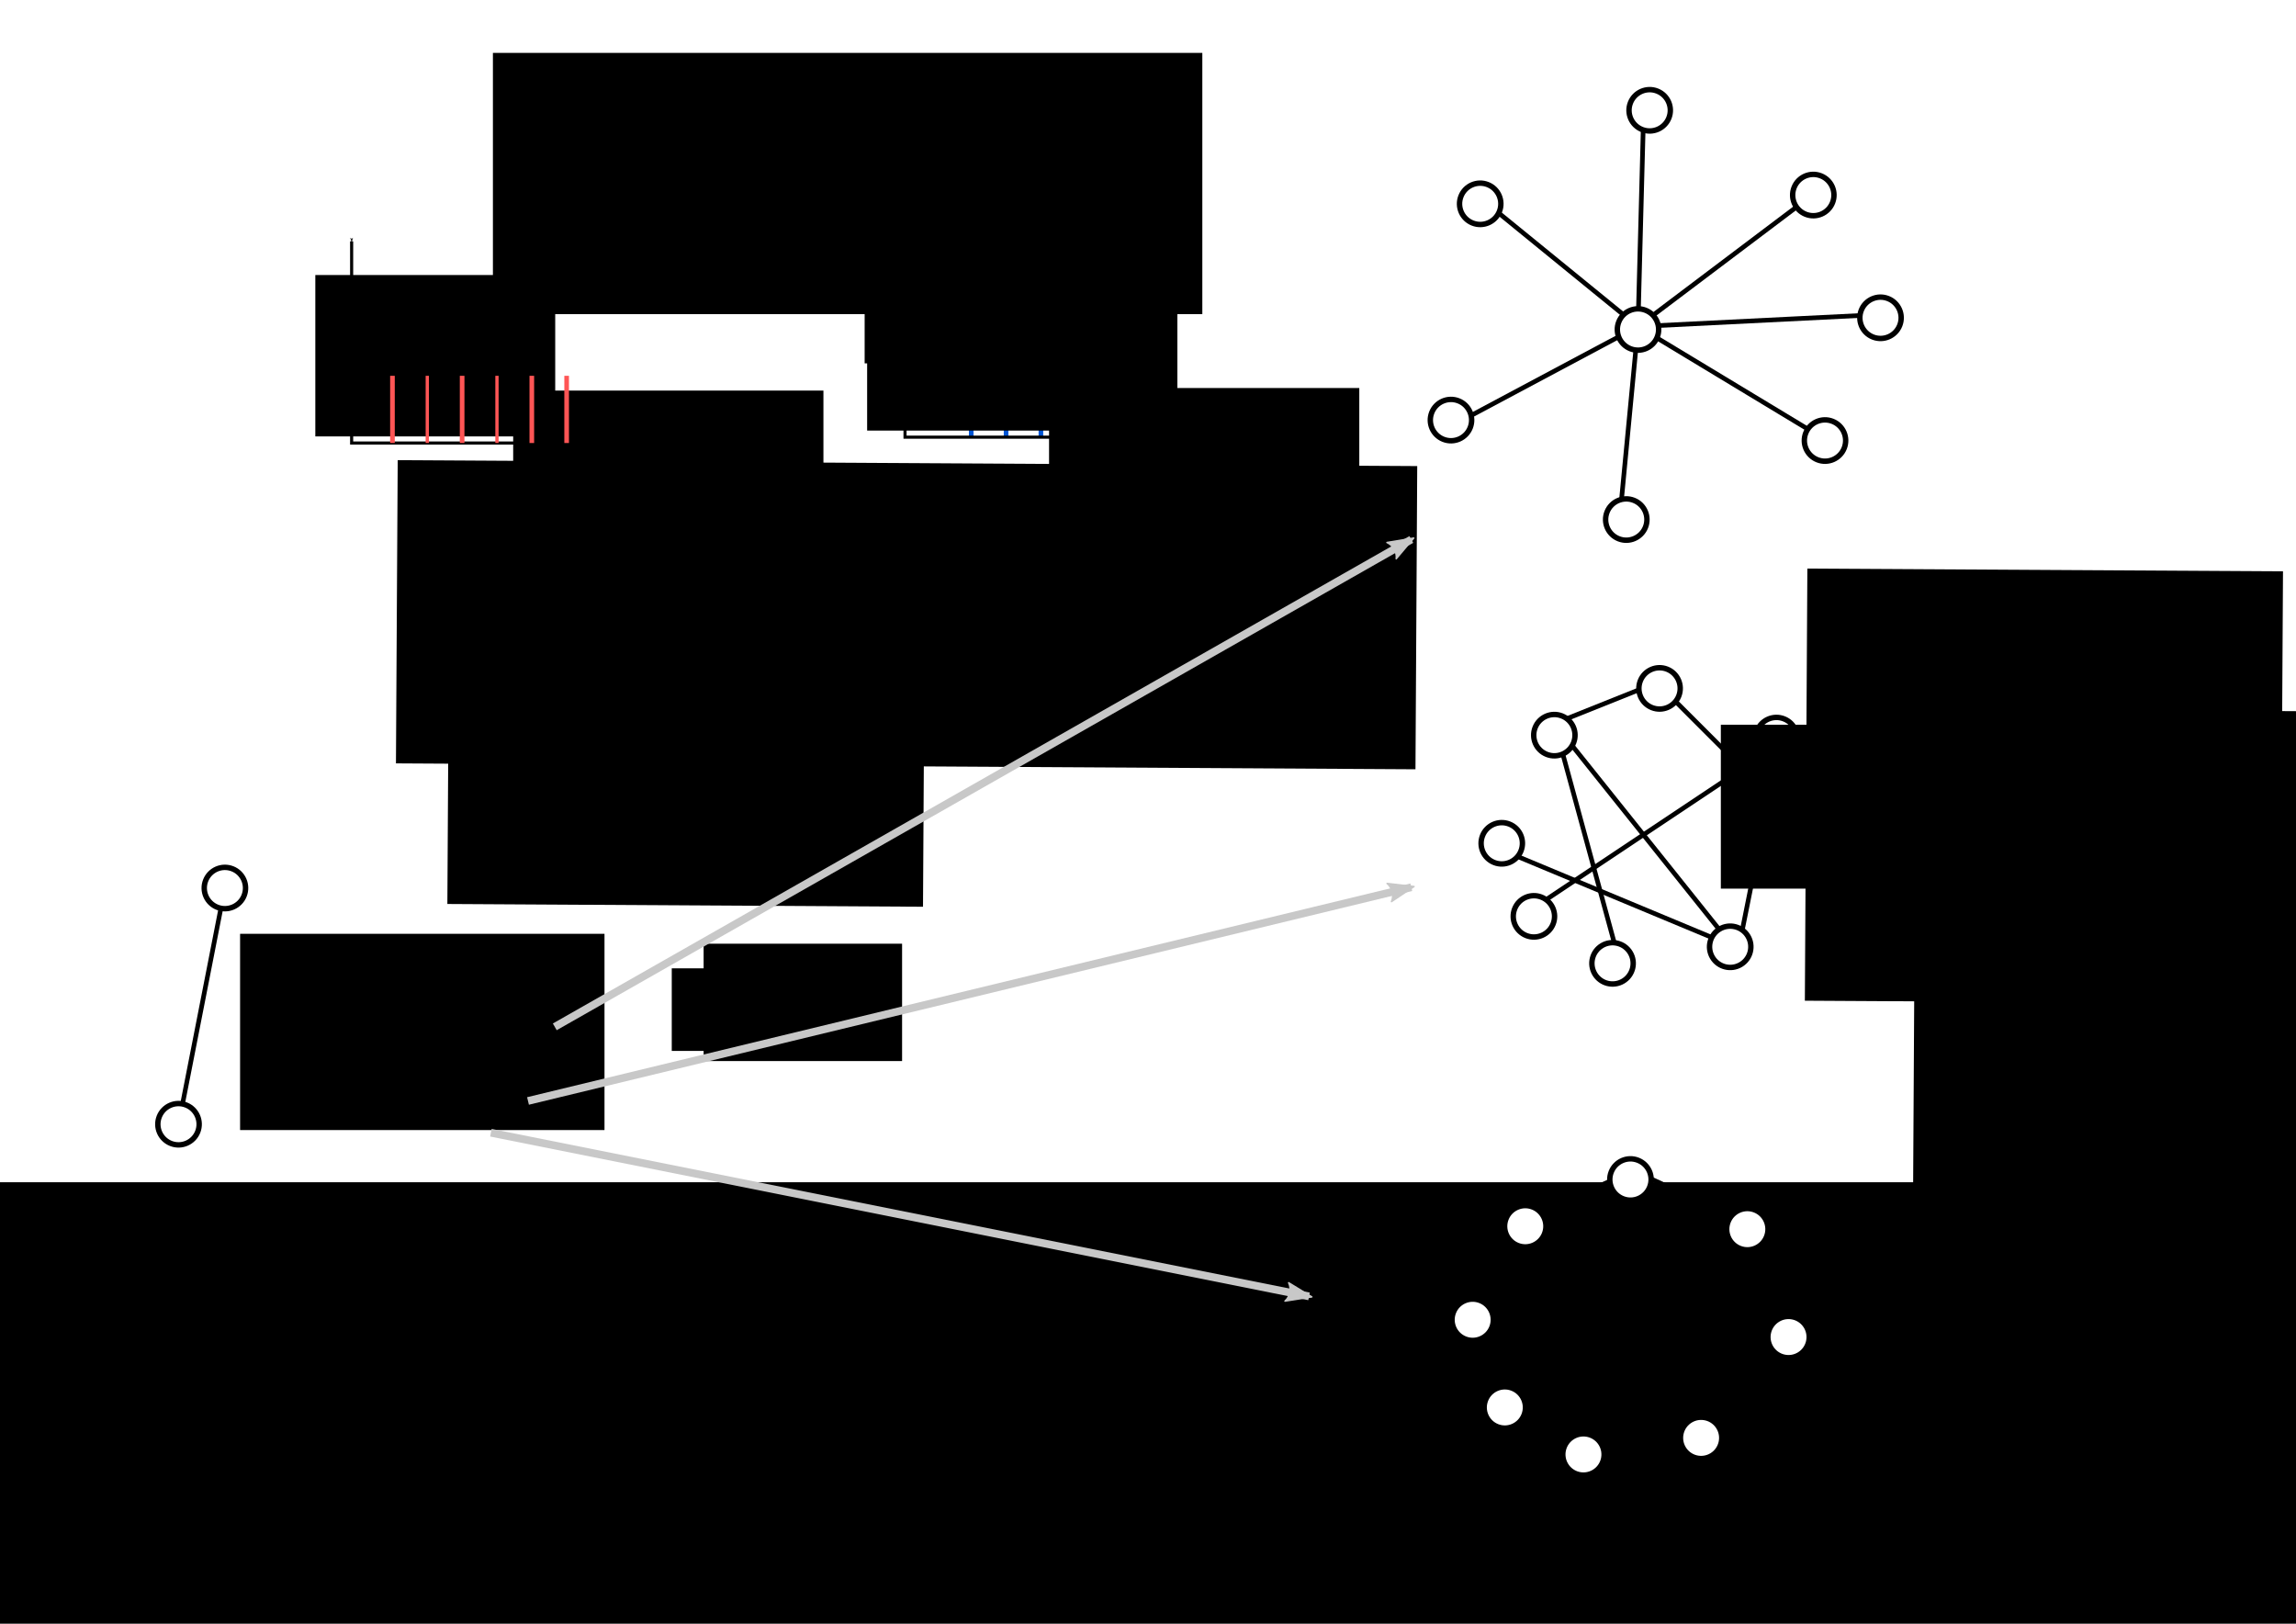 <?xml version="1.0" encoding="UTF-8" standalone="no"?>
<!-- Created with Inkscape (http://www.inkscape.org/) -->

<svg
   width="297mm"
   height="210mm"
   viewBox="0 0 297 210"
   version="1.1"
   id="svg8"
   inkscape:export-filename="/home/anav/Desktop/koleg/ciljevi3.png"
   inkscape:export-xdpi="200"
   inkscape:export-ydpi="200"
   inkscape:version="1.2.1 (ef4d3fba62, 2022-07-19, custom)"
   sodipodi:docname="ciljevi.svg"
   xmlns:inkscape="http://www.inkscape.org/namespaces/inkscape"
   xmlns:sodipodi="http://sodipodi.sourceforge.net/DTD/sodipodi-0.dtd"
   xmlns="http://www.w3.org/2000/svg"
   xmlns:svg="http://www.w3.org/2000/svg"
   xmlns:rdf="http://www.w3.org/1999/02/22-rdf-syntax-ns#"
   xmlns:cc="http://creativecommons.org/ns#"
   xmlns:dc="http://purl.org/dc/elements/1.1/">
  <defs
     id="defs2">
    <marker
       inkscape:stockid="Arrow1Mstart"
       orient="auto"
       refY="0.0"
       refX="0.0"
       id="Arrow1Mstart"
       style="overflow:visible"
       inkscape:isstock="true">
      <path
         id="path1628"
         d="M 0.0,0.0 L 5.0,-5.0 L -12.5,0.0 L 5.0,5.0 L 0.0,0.0 z "
         style="fill-rule:evenodd;stroke:#000000;stroke-width:1pt;stroke-opacity:1;fill:#000000;fill-opacity:1"
         transform="scale(0.4) translate(10,0)" />
    </marker>
    <marker
       inkscape:stockid="Arrow1Mend"
       orient="auto"
       refY="0.0"
       refX="0.0"
       id="Arrow1Mend"
       style="overflow:visible;"
       inkscape:isstock="true">
      <path
         id="path1631"
         d="M 0.0,0.0 L 5.0,-5.0 L -12.5,0.0 L 5.0,5.0 L 0.0,0.0 z "
         style="fill-rule:evenodd;stroke:#000000;stroke-width:1pt;stroke-opacity:1;fill:#000000;fill-opacity:1"
         transform="scale(0.4) rotate(180) translate(10,0)" />
    </marker>
    <marker
       inkscape:stockid="Arrow2Mend"
       orient="auto"
       refY="0.0"
       refX="0.0"
       id="Arrow2Mend"
       style="overflow:visible;"
       inkscape:isstock="true">
      <path
         id="path1649"
         style="fill-rule:evenodd;stroke-width:0.625;stroke-linejoin:round;stroke:#000000;stroke-opacity:1;fill:#000000;fill-opacity:1"
         d="M 8.719,4.034 L -2.207,0.016 L 8.719,-4.002 C 6.973,-1.63 6.983,1.616 8.719,4.034 z "
         transform="scale(0.6) rotate(180) translate(0,0)" />
    </marker>
    <marker
       inkscape:isstock="true"
       style="overflow:visible;"
       id="marker10298"
       refX="0.0"
       refY="0.0"
       orient="auto"
       inkscape:stockid="Arrow1Lend">
      <path
         transform="scale(0.8) rotate(180) translate(12.5,0)"
         style="fill-rule:evenodd;stroke:#000000;stroke-width:1pt;stroke-opacity:1;fill:#000000;fill-opacity:1"
         d="M 0.0,0.0 L 5.0,-5.0 L -12.5,0.0 L 5.0,5.0 L 0.0,0.0 z "
         id="path10296" />
    </marker>
    <marker
       inkscape:stockid="Arrow2Lend"
       orient="auto"
       refY="0.0"
       refX="0.0"
       id="marker2034"
       style="overflow:visible;"
       inkscape:isstock="true">
      <path
         id="path2032"
         style="fill-rule:evenodd;stroke-width:0.625;stroke-linejoin:round;stroke:#000000;stroke-opacity:1;fill:#000000;fill-opacity:1"
         d="M 8.719,4.034 L -2.207,0.016 L 8.719,-4.002 C 6.973,-1.63 6.983,1.616 8.719,4.034 z "
         transform="scale(1.1) rotate(180) translate(1,0)" />
    </marker>
    <marker
       inkscape:stockid="Arrow2Lend"
       orient="auto"
       refY="0.0"
       refX="0.0"
       id="marker1988"
       style="overflow:visible;"
       inkscape:isstock="true">
      <path
         id="path1986"
         style="fill-rule:evenodd;stroke-width:0.625;stroke-linejoin:round;stroke:#000000;stroke-opacity:1;fill:#000000;fill-opacity:1"
         d="M 8.719,4.034 L -2.207,0.016 L 8.719,-4.002 C 6.973,-1.63 6.983,1.616 8.719,4.034 z "
         transform="scale(1.1) rotate(180) translate(1,0)" />
    </marker>
    <marker
       inkscape:stockid="Arrow2Lend"
       orient="auto"
       refY="0.0"
       refX="0.0"
       id="Arrow2Lend"
       style="overflow:visible;"
       inkscape:isstock="true">
      <path
         id="path1643"
         style="fill-rule:evenodd;stroke-width:0.625;stroke-linejoin:round;stroke:#c8c8c8;stroke-opacity:1;fill:#c8c8c8;fill-opacity:1"
         d="M 8.719,4.034 L -2.207,0.016 L 8.719,-4.002 C 6.973,-1.63 6.983,1.616 8.719,4.034 z "
         transform="scale(1.1) rotate(180) translate(1,0)" />
    </marker>
    <marker
       inkscape:stockid="TriangleOutM"
       orient="auto"
       refY="0.0"
       refX="0.0"
       id="TriangleOutM"
       style="overflow:visible"
       inkscape:isstock="true">
      <path
         id="path1767"
         d="M 5.77,0.0 L -2.88,5.0 L -2.88,-5.0 L 5.77,0.0 z "
         style="fill-rule:evenodd;stroke:#000000;stroke-width:1pt;stroke-opacity:1;fill:#000000;fill-opacity:1"
         transform="scale(0.4)" />
    </marker>
    <marker
       inkscape:stockid="Arrow1Lstart"
       orient="auto"
       refY="0.0"
       refX="0.0"
       id="Arrow1Lstart"
       style="overflow:visible"
       inkscape:isstock="true">
      <path
         id="path1622"
         d="M 0.0,0.0 L 5.0,-5.0 L -12.5,0.0 L 5.0,5.0 L 0.0,0.0 z "
         style="fill-rule:evenodd;stroke:#000000;stroke-width:1pt;stroke-opacity:1;fill:#000000;fill-opacity:1"
         transform="scale(0.8) translate(12.5,0)" />
    </marker>
    <marker
       inkscape:stockid="Arrow2Lend"
       orient="auto"
       refY="0"
       refX="0"
       id="Arrow2Lend-9"
       style="overflow:visible"
       inkscape:isstock="true">
      <path
         inkscape:connector-curvature="0"
         id="path1643-4"
         style="fill:#000000;fill-opacity:1;fill-rule:evenodd;stroke:#c8c8c8;stroke-width:0.625;stroke-linejoin:round;stroke-opacity:1"
         d="M 8.719,4.034 -2.207,0.016 8.719,-4.002 c -1.745,2.372 -1.735,5.617 -6e-7,8.035 z"
         transform="matrix(-1.1,0,0,-1.1,-1.1,0)" />
    </marker>
    <marker
       inkscape:stockid="Arrow2Lend"
       orient="auto"
       refY="0"
       refX="0"
       id="Arrow2Lend-8"
       style="overflow:visible"
       inkscape:isstock="true">
      <path
         inkscape:connector-curvature="0"
         id="path1643-45"
         style="fill:#c8c8c8;fill-opacity:1;fill-rule:evenodd;stroke:#c8c8c8;stroke-width:0.625;stroke-linejoin:round;stroke-opacity:1"
         d="M 8.719,4.034 -2.207,0.016 8.719,-4.002 c -1.745,2.372 -1.735,5.617 -6e-7,8.035 z"
         transform="matrix(-1.1,0,0,-1.1,-1.1,0)" />
    </marker>
    <marker
       inkscape:stockid="Arrow1Lstart"
       orient="auto"
       refY="0"
       refX="0"
       id="Arrow1Lstart-1"
       style="overflow:visible"
       inkscape:isstock="true">
      <path
         inkscape:connector-curvature="0"
         id="path1622-5"
         d="M 0,0 5,-5 -12.5,0 5,5 Z"
         style="fill:#000000;fill-opacity:1;fill-rule:evenodd;stroke:#000000;stroke-width:1pt;stroke-opacity:1"
         transform="matrix(0.8,0,0,0.8,10,0)" />
    </marker>
    <marker
       inkscape:stockid="Arrow1Lend"
       orient="auto"
       refY="0"
       refX="0"
       id="Arrow1Lend-5"
       style="overflow:visible"
       inkscape:isstock="true">
      <path
         inkscape:connector-curvature="0"
         id="path1625-4"
         d="M 0,0 5,-5 -12.5,0 5,5 Z"
         style="fill:#000000;fill-opacity:1;fill-rule:evenodd;stroke:#000000;stroke-width:1pt;stroke-opacity:1"
         transform="matrix(-0.8,0,0,-0.8,-10,0)" />
    </marker>
    <marker
       inkscape:stockid="Arrow1Mstart"
       orient="auto"
       refY="0"
       refX="0"
       id="Arrow1Mstart-0"
       style="overflow:visible"
       inkscape:isstock="true">
      <path
         inkscape:connector-curvature="0"
         id="path1628-6"
         d="M 0,0 5,-5 -12.5,0 5,5 Z"
         style="fill:#000000;fill-opacity:1;fill-rule:evenodd;stroke:#000000;stroke-width:1pt;stroke-opacity:1"
         transform="matrix(0.4,0,0,0.4,4,0)" />
    </marker>
    <marker
       inkscape:stockid="Arrow1Mend"
       orient="auto"
       refY="0"
       refX="0"
       id="Arrow1Mend-1"
       style="overflow:visible"
       inkscape:isstock="true">
      <path
         inkscape:connector-curvature="0"
         id="path1631-5"
         d="M 0,0 5,-5 -12.5,0 5,5 Z"
         style="fill:#000000;fill-opacity:1;fill-rule:evenodd;stroke:#000000;stroke-width:1pt;stroke-opacity:1"
         transform="matrix(-0.4,0,0,-0.4,-4,0)" />
    </marker>
    <marker
       inkscape:stockid="Arrow2Lend"
       orient="auto"
       refY="0"
       refX="0"
       id="Arrow2Lend-8-1"
       style="overflow:visible"
       inkscape:isstock="true">
      <path
         inkscape:connector-curvature="0"
         id="path1643-45-7"
         style="fill:#c8c8c8;fill-opacity:1;fill-rule:evenodd;stroke:#c8c8c8;stroke-width:0.625;stroke-linejoin:round;stroke-opacity:1"
         d="M 8.719,4.034 -2.207,0.016 8.719,-4.002 c -1.745,2.372 -1.735,5.617 -6e-7,8.035 z"
         transform="matrix(-1.1,0,0,-1.1,-1.1,0)" />
    </marker>
  </defs>
  <sodipodi:namedview
     id="base"
     pagecolor="#ffffff"
     bordercolor="#666666"
     borderopacity="1.0"
     inkscape:pageopacity="0.0"
     inkscape:pageshadow="2"
     inkscape:zoom="0.98994949"
     inkscape:cx="448.50773"
     inkscape:cy="387.3935"
     inkscape:document-units="mm"
     inkscape:current-layer="layer1"
     showgrid="true"
     inkscape:pagecheckerboard="false"
     inkscape:window-width="1848"
     inkscape:window-height="1016"
     inkscape:window-x="72"
     inkscape:window-y="27"
     inkscape:window-maximized="1"
     inkscape:showpageshadow="2"
     inkscape:deskcolor="#d1d1d1">
    <inkscape:grid
       type="xygrid"
       id="grid3769" />
  </sodipodi:namedview>
  <g
     inkscape:label="Layer 1"
     inkscape:groupmode="layer"
     id="layer1"
     transform="translate(0,-87)">
    <path
       style="fill:none;stroke:#000000;stroke-width:0.6;stroke-linecap:butt;stroke-linejoin:miter;stroke-miterlimit:4;stroke-dasharray:none;stroke-opacity:1"
       d="m 204.284,275.294 -9.889,-6.281 -4.143,-11.359"
       id="path1592"
       inkscape:connector-curvature="0"
       inkscape:export-xdpi="200"
       inkscape:export-ydpi="200" />
    <path
       style="fill:none;stroke:#000000;stroke-width:0.6;stroke-linecap:butt;stroke-linejoin:miter;stroke-miterlimit:4;stroke-dasharray:none;stroke-opacity:1"
       d="m 204.284,275.294 15.321,-2.107"
       id="path1590"
       inkscape:connector-curvature="0"
       inkscape:export-xdpi="200"
       inkscape:export-ydpi="200" />
    <path
       style="fill:none;stroke:#000000;stroke-width:0.6;stroke-linecap:butt;stroke-linejoin:miter;stroke-miterlimit:4;stroke-dasharray:none;stroke-opacity:1"
       d="m 196.926,244.839 14.363,-6.426 15.497,7.182 4.914,14.363 -12.095,13.229"
       id="path1562"
       inkscape:connector-curvature="0"
       inkscape:export-xdpi="200"
       inkscape:export-ydpi="200" />
    <path
       style="fill:none;stroke:#000000;stroke-width:0.6;stroke-linecap:butt;stroke-linejoin:miter;stroke-miterlimit:4;stroke-dasharray:none;stroke-opacity:1"
       d="M 201.083,180.583 222.25,207.042"
       id="path10252"
       inkscape:connector-curvature="0"
       inkscape:export-xdpi="200"
       inkscape:export-ydpi="200" />
    <path
       style="fill:none;stroke:#000000;stroke-width:0.6;stroke-linecap:butt;stroke-linejoin:miter;stroke-miterlimit:4;stroke-dasharray:none;stroke-opacity:1"
       d="m 209.021,209.688 -7.938,-29.104"
       id="path10260"
       inkscape:connector-curvature="0"
       inkscape:export-xdpi="200"
       inkscape:export-ydpi="200" />
    <path
       style="fill:none;stroke:#000000;stroke-width:0.6;stroke-linecap:butt;stroke-linejoin:miter;stroke-miterlimit:4;stroke-dasharray:none;stroke-opacity:1"
       d="m 230.188,183.229 -5.292,26.458"
       id="path10256"
       inkscape:connector-curvature="0"
       inkscape:export-xdpi="200"
       inkscape:export-ydpi="200" />
    <path
       style="fill:none;stroke:#000000;stroke-width:0.6;stroke-linecap:butt;stroke-linejoin:miter;stroke-miterlimit:4;stroke-dasharray:none;stroke-opacity:1"
       d="m 198.438,204.396 31.75,-21.167"
       id="path10262"
       inkscape:connector-curvature="0"
       inkscape:export-xdpi="200"
       inkscape:export-ydpi="200" />
    <path
       style="fill:none;stroke:#000000;stroke-width:0.6;stroke-linecap:butt;stroke-linejoin:miter;stroke-miterlimit:4;stroke-dasharray:none;stroke-opacity:1"
       d="M 235.479,196.458 214.312,175.292"
       id="path10258"
       inkscape:connector-curvature="0"
       inkscape:export-xdpi="200"
       inkscape:export-ydpi="200" />
    <path
       style="fill:none;stroke:#000000;stroke-width:0.6;stroke-linecap:butt;stroke-linejoin:miter;stroke-miterlimit:4;stroke-dasharray:none;stroke-opacity:1"
       d="m 214.312,175.292 -13.229,5.292"
       id="path10254"
       inkscape:connector-curvature="0"
       inkscape:export-xdpi="200"
       inkscape:export-ydpi="200" />
    <path
       style="fill:none;stroke:#000000;stroke-width:0.6;stroke-linecap:butt;stroke-linejoin:miter;stroke-miterlimit:4;stroke-dasharray:none;stroke-opacity:1"
       d="m 193.146,196.458 31.75,13.229"
       id="path10264"
       inkscape:connector-curvature="0"
       inkscape:export-xdpi="200"
       inkscape:export-ydpi="200" />
    <path
       style="fill:none;stroke:#000000;stroke-width:0.6;stroke-linecap:butt;stroke-linejoin:miter;stroke-miterlimit:4;stroke-dasharray:none;stroke-opacity:1"
       d="m 243.417,127.667 -31.533,1.569"
       id="path1354-3"
       inkscape:connector-curvature="0"
       inkscape:export-xdpi="200"
       inkscape:export-ydpi="200" />
    <path
       style="fill:none;stroke:#000000;stroke-width:0.6;stroke-linecap:butt;stroke-linejoin:miter;stroke-miterlimit:4;stroke-dasharray:none;stroke-opacity:1"
       d="m 191.473,112.605 20.411,16.631"
       id="path1362"
       inkscape:connector-curvature="0"
       inkscape:export-xdpi="200"
       inkscape:export-ydpi="200" />
    <path
       style="fill:none;stroke:#000000;stroke-width:0.6;stroke-linecap:butt;stroke-linejoin:miter;stroke-miterlimit:4;stroke-dasharray:none;stroke-opacity:1"
       d="m 212.64,100.51 -0.756,28.726"
       id="path1350"
       inkscape:connector-curvature="0"
       inkscape:export-xdpi="200"
       inkscape:export-ydpi="200" />
    <circle
       id="path10-6-2-6-75-1"
       cx="35.375"
       cy="-219.684"
       style="fill:#ffffff;fill-opacity:1;stroke:#000000;stroke-width:0.7;stroke-miterlimit:4;stroke-dasharray:none;stroke-opacity:1"
       r="2.673"
       transform="rotate(111.48)"
       inkscape:export-xdpi="200"
       inkscape:export-ydpi="200" />
    <circle
       id="path10-6-2-6-75-0"
       cx="16.093"
       cy="-235.655"
       style="fill:#ffffff;fill-opacity:1;stroke:#000000;stroke-width:0.7;stroke-miterlimit:4;stroke-dasharray:none;stroke-opacity:1"
       r="2.673"
       transform="rotate(111.48)"
       inkscape:export-xdpi="200"
       inkscape:export-ydpi="200" />
    <path
       style="fill:none;stroke:#000000;stroke-width:0.6;stroke-linecap:butt;stroke-linejoin:miter;stroke-miterlimit:4;stroke-dasharray:none;stroke-opacity:1"
       d="m 233.807,111.849 h 1.134 l -23.057,17.387"
       id="path1352"
       inkscape:connector-curvature="0"
       inkscape:export-xdpi="200"
       inkscape:export-ydpi="200" />
    <path
       style="fill:none;stroke:#000000;stroke-width:0.6;stroke-linecap:butt;stroke-linejoin:miter;stroke-miterlimit:4;stroke-dasharray:none;stroke-opacity:1"
       d="M 235.705,143.613 211.875,129.222"
       id="path1354"
       inkscape:connector-curvature="0"
       inkscape:export-xdpi="200"
       inkscape:export-ydpi="200" />
    <path
       style="fill:none;stroke:#000000;stroke-width:0.6;stroke-linecap:butt;stroke-linejoin:miter;stroke-miterlimit:4;stroke-dasharray:none;stroke-opacity:1"
       d="m 209.614,153.048 2.272,-23.811"
       id="path1356"
       inkscape:connector-curvature="0"
       inkscape:export-xdpi="200"
       inkscape:export-ydpi="200" />
    <path
       style="fill:none;stroke:#000000;stroke-width:0.6;stroke-linecap:butt;stroke-linejoin:miter;stroke-miterlimit:4;stroke-dasharray:none;stroke-opacity:1"
       d="m 188.443,141.721 23.447,-12.496"
       id="path1358"
       inkscape:connector-curvature="0"
       inkscape:export-xdpi="200"
       inkscape:export-ydpi="200" />
    <path
       style="fill:none;stroke:#000000;stroke-width:0.6;stroke-linecap:butt;stroke-linejoin:miter;stroke-miterlimit:4;stroke-dasharray:none;stroke-opacity:1"
       d="M 23.08,232.503 29.104,201.75"
       id="path2656-3"
       inkscape:connector-curvature="0"
       inkscape:export-xdpi="200"
       inkscape:export-ydpi="200" />
    <path
       id="rect987"
       style="fill:none;fill-opacity:1;stroke-width:2;stroke-miterlimit:4;stroke-dasharray:none"
       d="m 122.805,275.071 v 22.754 h 39.158 v -22.754 h -31.544 c 1.396,1.223 2.796,2.441 4.152,3.709 0.453,0.426 0.89,0.874 1.37,1.27 0.213,0.175 0.166,0.151 0.146,0.07 -1.191,-4.832 2.393,6.753 -2.082,4.575 -1.111,-0.541 -2.001,-1.372 -2.868,-2.243 -2.107,-1.971 -4.327,-3.816 -6.463,-5.755 -0.599,-0.541 -1.198,-1.083 -1.796,-1.626 z"
       inkscape:connector-curvature="0" />
    <flowRoot
       transform="translate(-102.174,32.397)"
       xml:space="preserve"
       id="flowRoot946"
       style="font-style:normal;font-weight:normal;font-size:40px;line-height:1.25;font-family:sans-serif;letter-spacing:0px;word-spacing:0px;fill:#000000;fill-opacity:1;stroke:none"><flowRegion
         id="flowRegion948"><rect
           id="rect950"
           width="46"
           height="41"
           x="329"
           y="558.701" /></flowRegion><flowPara
         id="flowPara952" /></flowRoot>
    <flowRoot
       transform="translate(-102.174,32.397)"
       xml:space="preserve"
       id="flowRoot954"
       style="font-style:normal;font-weight:normal;font-size:40px;line-height:1.25;font-family:sans-serif;letter-spacing:0px;word-spacing:0px;fill:#000000;fill-opacity:1;stroke:none"><flowRegion
         id="flowRegion956"><rect
           id="rect958"
           width="124"
           height="60"
           x="143"
           y="595.701" /></flowRegion><flowPara
         id="flowPara960" /></flowRoot>
    <flowRoot
       transform="translate(-102.174,32.397)"
       xml:space="preserve"
       id="flowRoot1526"
       style="font-style:normal;font-weight:normal;font-size:40px;line-height:1.25;font-family:sans-serif;letter-spacing:0px;word-spacing:0px;fill:#000000;fill-opacity:1;stroke:none"><flowRegion
         id="flowRegion1528"><rect
           id="rect1530"
           width="146"
           height="61"
           x="599"
           y="415.701" /></flowRegion><flowPara
         id="flowPara1532" /></flowRoot>
    <path
       style="fill:#0055d4;fill-opacity:1;stroke:#000000;stroke-width:0.7;stroke-miterlimit:4;stroke-dasharray:none;stroke-opacity:1"
       d=""
       id="path1671"
       inkscape:connector-curvature="0" />
    <path
       style="fill:#0055d4;fill-opacity:1;stroke:#000000;stroke-width:0.7;stroke-miterlimit:4;stroke-dasharray:none;stroke-opacity:1"
       d=""
       id="path1675"
       inkscape:connector-curvature="0" />
    <rect
       style="fill:none;fill-opacity:1;stroke-width:1.336;stroke-miterlimit:4;stroke-dasharray:none"
       id="rect985-9-8"
       width="24.043"
       height="21.215"
       x="215.746"
       y="289.409"
       inkscape:export-xdpi="96"
       inkscape:export-ydpi="96" />
    <path
       style="fill:#000307;fill-opacity:1;stroke:#0055d4;stroke-width:0.4;stroke-miterlimit:4;stroke-dasharray:none;stroke-opacity:1"
       d=""
       id="path2164"
       inkscape:connector-curvature="0" />
    <path
       style="fill:#000307;fill-opacity:1;stroke:#0055d4;stroke-width:0.4;stroke-miterlimit:4;stroke-dasharray:none;stroke-opacity:1"
       d=""
       id="path2166"
       inkscape:connector-curvature="0" />
    <path
       style="fill:#000307;fill-opacity:1;stroke:#0055d4;stroke-width:0.4;stroke-miterlimit:4;stroke-dasharray:none;stroke-opacity:1"
       d=""
       id="path2168"
       inkscape:connector-curvature="0" />
    <path
       style="fill:#000307;fill-opacity:1;stroke:#000000;stroke-width:0.4;stroke-miterlimit:4;stroke-dasharray:none;stroke-opacity:1"
       d=""
       id="path2170"
       inkscape:connector-curvature="0" />
    <path
       style="fill:#abc837;fill-opacity:1;stroke:#abc837;stroke-width:0.2;stroke-miterlimit:4;stroke-dasharray:none;stroke-opacity:1"
       d=""
       id="path2230"
       inkscape:connector-curvature="0" />
    <path
       style="fill:#abc837;fill-opacity:1;stroke:#abc837;stroke-width:0.2;stroke-miterlimit:4;stroke-dasharray:none;stroke-opacity:1"
       d=""
       id="path2232"
       inkscape:connector-curvature="0" />
    <path
       style="fill:#abc837;fill-opacity:1;stroke:#abc837;stroke-width:0.2;stroke-miterlimit:4;stroke-dasharray:none;stroke-opacity:1"
       d=""
       id="path2234"
       inkscape:connector-curvature="0" />
    <path
       style="fill:#abc837;fill-opacity:1;stroke:#abc837;stroke-width:0.2;stroke-miterlimit:4;stroke-dasharray:none;stroke-opacity:1"
       d=""
       id="path2236"
       inkscape:connector-curvature="0" />
    <path
       style="fill:#abc837;fill-opacity:1;stroke:#abc837;stroke-width:0.2;stroke-miterlimit:4;stroke-dasharray:none;stroke-opacity:1"
       d=""
       id="path2238"
       inkscape:connector-curvature="0" />
    <path
       style="fill:#abc837;fill-opacity:1;stroke:#abc837;stroke-width:0.2;stroke-miterlimit:4;stroke-dasharray:none;stroke-opacity:1"
       d=""
       id="path2240"
       inkscape:connector-curvature="0" />
    <path
       style="fill:#abc837;fill-opacity:1;stroke:#abc837;stroke-width:0.2;stroke-miterlimit:4;stroke-dasharray:none;stroke-opacity:1"
       d=""
       id="path2244"
       inkscape:connector-curvature="0" />
    <path
       style="fill:#abc837;fill-opacity:1;stroke:#abc837;stroke-width:0.1;stroke-miterlimit:4;stroke-dasharray:none;stroke-opacity:1"
       d=""
       id="path2246"
       inkscape:connector-curvature="0" />
    <flowRoot
       transform="matrix(0.265,0,0,0.265,-102.174,119.397)"
       xml:space="preserve"
       id="flowRoot2282"
       style="font-style:normal;font-weight:normal;font-size:40px;line-height:1.25;font-family:sans-serif;letter-spacing:0px;word-spacing:0px;fill:#000000;fill-opacity:1;stroke:none"><flowRegion
         id="flowRegion2284"><rect
           id="rect2286"
           width="97.581"
           height="40.305"
           x="713.471"
           y="350.345" /></flowRegion><flowPara
         id="flowPara2288">. . .</flowPara></flowRoot>
    <flowRoot
       transform="matrix(0.265,0,0,0.265,-102.174,119.397)"
       xml:space="preserve"
       id="flowRoot2290"
       style="font-style:normal;font-weight:normal;font-size:40px;line-height:1.25;font-family:sans-serif;letter-spacing:0px;word-spacing:0px;fill:#000000;fill-opacity:1;stroke:none"><flowRegion
         id="flowRegion2292"><rect
           id="rect2294"
           width="96.874"
           height="57.276"
           x="729.027"
           y="338.324" /></flowRegion><flowPara
         id="flowPara2296"
         style="font-size:26.667px" /></flowRoot>
    <flowRoot
       transform="translate(-102.174,32.397)"
       xml:space="preserve"
       id="flowRoot2298"
       style="font-style:normal;font-weight:normal;font-size:40px;line-height:1.25;font-family:sans-serif;letter-spacing:0px;word-spacing:0px;fill:#000000;fill-opacity:1;stroke:none"><flowRegion
         id="flowRegion2300"><rect
           id="rect2302"
           width="640.639"
           height="309.006"
           x="71.418"
           y="207.509" /></flowRegion><flowPara
         id="flowPara2304" /></flowRoot>
    <circle
       id="path10-6-2-6-36"
       cx="207.804"
       cy="-106.586"
       style="fill:#ffffff;fill-opacity:1;stroke:#000000;stroke-width:0.7;stroke-miterlimit:4;stroke-dasharray:none;stroke-opacity:1"
       r="2.673"
       transform="rotate(111.48)"
       inkscape:export-xdpi="200"
       inkscape:export-ydpi="200" />
    <circle
       id="path10-6-2-6-75"
       cx="177.18"
       cy="-100.985"
       style="fill:#ffffff;fill-opacity:1;stroke:#000000;stroke-width:0.7;stroke-miterlimit:4;stroke-dasharray:none;stroke-opacity:1"
       r="2.673"
       transform="rotate(111.48)"
       inkscape:export-xdpi="200"
       inkscape:export-ydpi="200" />
    <circle
       id="path10-6-2-6-75-5"
       cx="43.026"
       cy="-244.629"
       style="fill:#ffffff;fill-opacity:1;stroke:#000000;stroke-width:0.7;stroke-miterlimit:4;stroke-dasharray:none;stroke-opacity:1"
       r="2.673"
       transform="rotate(111.48)"
       inkscape:export-xdpi="200"
       inkscape:export-ydpi="200" />
    <circle
       id="path10-6-2-6-75-6"
       cx="66.455"
       cy="-252.219"
       style="fill:#ffffff;fill-opacity:1;stroke:#000000;stroke-width:0.7;stroke-miterlimit:4;stroke-dasharray:none;stroke-opacity:1"
       r="2.673"
       transform="rotate(111.48)"
       inkscape:export-xdpi="200"
       inkscape:export-ydpi="200" />
    <circle
       id="path10-6-2-6-75-2"
       cx="18.542"
       cy="-259.366"
       style="fill:#ffffff;fill-opacity:1;stroke:#000000;stroke-width:0.7;stroke-miterlimit:4;stroke-dasharray:none;stroke-opacity:1"
       r="2.673"
       transform="rotate(111.48)"
       inkscape:export-xdpi="200"
       inkscape:export-ydpi="200" />
    <circle
       id="path10-6-2-6-75-9"
       cx="47.533"
       cy="-272.399"
       style="fill:#ffffff;fill-opacity:1;stroke:#000000;stroke-width:0.7;stroke-miterlimit:4;stroke-dasharray:none;stroke-opacity:1"
       r="2.673"
       transform="rotate(111.48)"
       inkscape:export-xdpi="200"
       inkscape:export-ydpi="200" />
    <circle
       id="path10-6-2-6-75-27"
       cx="62.787"
       cy="-226.409"
       style="fill:#ffffff;fill-opacity:1;stroke:#000000;stroke-width:0.7;stroke-miterlimit:4;stroke-dasharray:none;stroke-opacity:1"
       r="2.673"
       transform="rotate(111.48)"
       inkscape:export-xdpi="200"
       inkscape:export-ydpi="200" />
    <circle
       id="path10-6-2-6-75-1-6"
       cx="179.067"
       cy="-279.649"
       style="fill:#ffffff;fill-opacity:1;stroke:#000000;stroke-width:0.7;stroke-miterlimit:4;stroke-dasharray:none;stroke-opacity:1"
       r="2.673"
       transform="rotate(111.48)"
       inkscape:export-xdpi="200"
       inkscape:export-ydpi="200" />
    <circle
       id="path10-6-2-6-75-0-0"
       cx="156.291"
       cy="-273.53"
       style="fill:#ffffff;fill-opacity:1;stroke:#000000;stroke-width:0.7;stroke-miterlimit:4;stroke-dasharray:none;stroke-opacity:1"
       r="2.673"
       transform="rotate(111.48)"
       inkscape:export-xdpi="200"
       inkscape:export-ydpi="200" />
    <circle
       id="path10-6-2-6-75-5-8"
       cx="-65.008"
       cy="-341.851"
       style="fill:#ffffff;fill-opacity:1;stroke:#000000;stroke-width:0.7;stroke-miterlimit:4;stroke-dasharray:none;stroke-opacity:1"
       r="2.673"
       transform="rotate(149.095)"
       inkscape:export-xdpi="200"
       inkscape:export-ydpi="200" />
    <circle
       id="path10-6-2-6-75-6-7"
       cx="-48.606"
       cy="-347.233"
       style="fill:#ffffff;fill-opacity:1;stroke:#000000;stroke-width:0.7;stroke-miterlimit:4;stroke-dasharray:none;stroke-opacity:1"
       r="2.673"
       transform="rotate(149.095)"
       inkscape:export-xdpi="200"
       inkscape:export-ydpi="200" />
    <circle
       id="path10-6-2-6-75-2-9"
       cx="170.037"
       cy="-271.628"
       style="fill:#ffffff;fill-opacity:1;stroke:#000000;stroke-width:0.7;stroke-miterlimit:4;stroke-dasharray:none;stroke-opacity:1"
       r="2.673"
       transform="rotate(111.48)"
       inkscape:export-xdpi="200"
       inkscape:export-ydpi="200" />
    <circle
       id="path10-6-2-6-75-9-2"
       cx="146.124"
       cy="-300.4"
       style="fill:#ffffff;fill-opacity:1;stroke:#000000;stroke-width:0.7;stroke-miterlimit:4;stroke-dasharray:none;stroke-opacity:1"
       r="2.673"
       transform="rotate(111.48)"
       inkscape:export-xdpi="200"
       inkscape:export-ydpi="200" />
    <circle
       id="path10-6-2-6-75-27-0"
       cx="-34.447"
       cy="-341.252"
       style="fill:#ffffff;fill-opacity:1;stroke:#000000;stroke-width:0.7;stroke-miterlimit:4;stroke-dasharray:none;stroke-opacity:1"
       r="2.673"
       transform="rotate(149.095)"
       inkscape:export-xdpi="200"
       inkscape:export-ydpi="200" />
    <circle
       id="path10-6-2-6-75-9-7"
       cx="30.131"
       cy="-273.268"
       style="fill:#ffffff;fill-opacity:1;stroke:#000000;stroke-width:0.7;stroke-miterlimit:4;stroke-dasharray:none;stroke-opacity:1"
       r="2.673"
       transform="rotate(111.48)"
       inkscape:export-xdpi="200"
       inkscape:export-ydpi="200" />
    <circle
       id="path10-6-2-6-75-6-9"
       cx="145.681"
       cy="-283.978"
       style="fill:#ffffff;fill-opacity:1;stroke:#000000;stroke-width:0.7;stroke-miterlimit:4;stroke-dasharray:none;stroke-opacity:1"
       r="2.673"
       transform="rotate(111.48)"
       inkscape:export-xdpi="200"
       inkscape:export-ydpi="200" />
    <circle
       id="path10-6-2-6-75-1-6-2"
       cx="118.585"
       cy="-259.893"
       style="fill:#ffffff;fill-opacity:1;stroke:#000000;stroke-width:0.7;stroke-miterlimit:4;stroke-dasharray:none;stroke-opacity:1"
       r="2.673"
       transform="rotate(111.48)"
       inkscape:export-xdpi="200"
       inkscape:export-ydpi="200" />
    <circle
       id="path10-6-2-6-75-0-0-2"
       cx="95.809"
       cy="-253.774"
       style="fill:#ffffff;fill-opacity:1;stroke:#000000;stroke-width:0.7;stroke-miterlimit:4;stroke-dasharray:none;stroke-opacity:1"
       r="2.673"
       transform="rotate(111.48)"
       inkscape:export-xdpi="200"
       inkscape:export-ydpi="200" />
    <circle
       id="path10-6-2-6-75-5-8-8"
       cx="-100.859"
       cy="-289.285"
       style="fill:#ffffff;fill-opacity:1;stroke:#000000;stroke-width:0.7;stroke-miterlimit:4;stroke-dasharray:none;stroke-opacity:1"
       r="2.673"
       transform="rotate(149.095)"
       inkscape:export-xdpi="200"
       inkscape:export-ydpi="200" />
    <circle
       id="path10-6-2-6-75-6-7-9"
       cx="-84.457"
       cy="-294.668"
       style="fill:#ffffff;fill-opacity:1;stroke:#000000;stroke-width:0.7;stroke-miterlimit:4;stroke-dasharray:none;stroke-opacity:1"
       r="2.673"
       transform="rotate(149.095)"
       inkscape:export-xdpi="200"
       inkscape:export-ydpi="200" />
    <circle
       id="path10-6-2-6-75-2-9-7"
       cx="111.314"
       cy="-252.564"
       style="fill:#ffffff;fill-opacity:1;stroke:#000000;stroke-width:0.7;stroke-miterlimit:4;stroke-dasharray:none;stroke-opacity:1"
       r="2.673"
       transform="rotate(111.48)"
       inkscape:export-xdpi="200"
       inkscape:export-ydpi="200" />
    <circle
       id="path10-6-2-6-75-9-2-3"
       cx="85.642"
       cy="-280.644"
       style="fill:#ffffff;fill-opacity:1;stroke:#000000;stroke-width:0.7;stroke-miterlimit:4;stroke-dasharray:none;stroke-opacity:1"
       r="2.673"
       transform="rotate(111.48)"
       inkscape:export-xdpi="200"
       inkscape:export-ydpi="200" />
    <circle
       id="path10-6-2-6-75-27-0-6"
       cx="-70.298"
       cy="-288.687"
       style="fill:#ffffff;fill-opacity:1;stroke:#000000;stroke-width:0.7;stroke-miterlimit:4;stroke-dasharray:none;stroke-opacity:1"
       r="2.673"
       transform="rotate(149.095)"
       inkscape:export-xdpi="200"
       inkscape:export-ydpi="200" />
    <circle
       id="path10-6-2-6-75-6-9-1"
       cx="85.199"
       cy="-264.222"
       style="fill:#ffffff;fill-opacity:1;stroke:#000000;stroke-width:0.7;stroke-miterlimit:4;stroke-dasharray:none;stroke-opacity:1"
       r="2.673"
       transform="rotate(111.48)"
       inkscape:export-xdpi="200"
       inkscape:export-ydpi="200" />
    <flowRoot
       xml:space="preserve"
       id="flowRoot1392-9-4-60-1-2"
       style="font-style:normal;font-weight:normal;font-size:40px;line-height:1.25;font-family:sans-serif;letter-spacing:0px;word-spacing:0px;fill:#000000;fill-opacity:1;stroke:none"
       transform="matrix(0.518,0,0,0.518,-13.491,-96.138)"
       inkscape:export-xdpi="200"
       inkscape:export-ydpi="200"><flowRegion
         id="flowRegion1394-1-0-5-5-9"><rect
           id="rect1396-4-9-0-4-3"
           width="91"
           height="49"
           x="86"
           y="586.701" /></flowRegion><flowPara
         id="flowPara1398-91-1-2-9-1"
         style="font-style:normal;font-variant:normal;font-weight:normal;font-stretch:normal;font-size:17.024px;font-family:Ubuntu;-inkscape-font-specification:Ubuntu">model ?</flowPara></flowRoot>
    <path
       style="fill:none;stroke:#c8c8c8;stroke-width:1;stroke-linecap:butt;stroke-linejoin:miter;stroke-miterlimit:4;stroke-dasharray:none;stroke-opacity:1;marker-end:url(#Arrow2Lend)"
       d="m 63.5,233.5 105.833,21.167"
       id="path1620"
       inkscape:connector-curvature="0"
       inkscape:export-xdpi="200"
       inkscape:export-ydpi="200" />
    <path
       style="fill:none;fill-opacity:1;stroke:#c8c8c8;stroke-width:1;stroke-linecap:butt;stroke-linejoin:miter;stroke-miterlimit:4;stroke-dasharray:none;stroke-opacity:1;marker-end:url(#Arrow2Lend-8)"
       d="M 68.299,229.392 182.562,201.75"
       id="path1620-0"
       inkscape:connector-curvature="0"
       inkscape:export-xdpi="200"
       inkscape:export-ydpi="200" />
    <flowRoot
       xml:space="preserve"
       id="flowRoot1392-9-4-60-1-2-3"
       style="font-style:normal;font-weight:normal;font-size:40px;line-height:1.25;font-family:sans-serif;letter-spacing:0px;word-spacing:0px;fill:#000000;fill-opacity:1;stroke:none"
       transform="matrix(0.518,0,0,0.518,19.213,-210.07)"
       inkscape:export-xdpi="200"
       inkscape:export-ydpi="200"><flowRegion
         id="flowRegion1394-1-0-5-5-9-6"><rect
           id="rect1396-4-9-0-4-3-1"
           width="177.155"
           height="65.229"
           x="86"
           y="586.701" /></flowRegion><flowPara
         id="flowPara1398-91-1-2-9-1-0"
         style="font-style:normal;font-variant:normal;font-weight:normal;font-stretch:normal;font-size:13.619px;font-family:Ubuntu;-inkscape-font-specification:Ubuntu">number of new nodes M(t)</flowPara></flowRoot>
    <path
       style="fill:none;stroke:#000000;stroke-width:0.4;stroke-linecap:butt;stroke-linejoin:miter;stroke-miterlimit:4;stroke-dasharray:none;stroke-opacity:1;marker-start:url(#Arrow1Mstart);marker-end:url(#Arrow1Mend)"
       d="m 45.486,118.217 v 26.08 H 90.798"
       id="path7558"
       inkscape:connector-curvature="0"
       inkscape:export-xdpi="200"
       inkscape:export-ydpi="200" />
    <path
       style="fill:none;stroke:#0055d4;stroke-width:0.6;stroke-linecap:butt;stroke-linejoin:miter;stroke-miterlimit:4;stroke-dasharray:none;stroke-opacity:1"
       d="m 125.634,134.848 v 8.693"
       id="path8590"
       inkscape:connector-curvature="0"
       inkscape:export-xdpi="200"
       inkscape:export-ydpi="200" />
    <path
       style="fill:none;stroke:#0055d4;stroke-width:0.6;stroke-linecap:butt;stroke-linejoin:miter;stroke-miterlimit:4;stroke-dasharray:none;stroke-opacity:1"
       d="m 130.141,126.155 v 17.387"
       id="path8592"
       inkscape:connector-curvature="0"
       inkscape:export-xdpi="200"
       inkscape:export-ydpi="200" />
    <path
       style="fill:none;stroke:#0055d4;stroke-width:0.6;stroke-linecap:butt;stroke-linejoin:miter;stroke-miterlimit:4;stroke-dasharray:none;stroke-opacity:1"
       d="m 134.647,134.848 v 8.693"
       id="path8594"
       inkscape:connector-curvature="0"
       inkscape:export-xdpi="200"
       inkscape:export-ydpi="200" />
    <path
       style="fill:none;stroke:#0055d4;stroke-width:0.6;stroke-linecap:butt;stroke-linejoin:miter;stroke-miterlimit:4;stroke-dasharray:none;stroke-opacity:1"
       d="m 139.154,126.155 v 17.387"
       id="path8596"
       inkscape:connector-curvature="0"
       inkscape:export-xdpi="200"
       inkscape:export-ydpi="200" />
    <path
       style="fill:none;stroke:#0055d4;stroke-width:0.6;stroke-linecap:butt;stroke-linejoin:miter;stroke-miterlimit:4;stroke-dasharray:none;stroke-opacity:1"
       d="m 143.66,134.848 v 8.693"
       id="path8598"
       inkscape:connector-curvature="0"
       inkscape:export-xdpi="200"
       inkscape:export-ydpi="200" />
    <path
       style="fill:none;stroke:#0055d4;stroke-width:0.6;stroke-linecap:butt;stroke-linejoin:miter;stroke-miterlimit:4;stroke-dasharray:none;stroke-opacity:1"
       d="m 148.167,134.848 v 8.693"
       id="path8600"
       inkscape:connector-curvature="0"
       inkscape:export-xdpi="200"
       inkscape:export-ydpi="200" />
    <flowRoot
       xml:space="preserve"
       id="flowRoot1392-9-4-60-1-2-6-5"
       style="font-style:normal;font-weight:normal;font-size:40px;line-height:1.25;font-family:sans-serif;letter-spacing:0px;word-spacing:0px;fill:#000000;fill-opacity:1;stroke:none"
       transform="matrix(0.441,0,0,0.426,74.243,-128.121)"
       inkscape:export-xdpi="200"
       inkscape:export-ydpi="200"><flowRegion
         id="flowRegion1394-1-0-5-5-9-3-6"><rect
           id="rect1396-4-9-0-4-3-2-9"
           width="91"
           height="49"
           x="86"
           y="586.701" /></flowRegion><flowPara
         id="flowPara1398-91-1-2-9-1-06-3"
         style="font-style:normal;font-variant:normal;font-weight:normal;font-stretch:normal;font-size:10.895px;font-family:Ubuntu;-inkscape-font-specification:Ubuntu">1</flowPara></flowRoot>
    <flowRoot
       xml:space="preserve"
       id="flowRoot1392-9-4-60-1-2-6-5-5"
       style="font-style:normal;font-weight:normal;font-size:40px;line-height:1.25;font-family:sans-serif;letter-spacing:0px;word-spacing:0px;fill:#000000;fill-opacity:1;stroke:none"
       transform="matrix(0.441,0,0,0.426,73.921,-136.815)"
       inkscape:export-xdpi="200"
       inkscape:export-ydpi="200"><flowRegion
         id="flowRegion1394-1-0-5-5-9-3-6-4"><rect
           id="rect1396-4-9-0-4-3-2-9-7"
           width="91"
           height="49"
           x="86"
           y="586.701" /></flowRegion><flowPara
         id="flowPara1398-91-1-2-9-1-06-3-4"
         style="font-style:normal;font-variant:normal;font-weight:normal;font-stretch:normal;font-size:10.895px;font-family:Ubuntu;-inkscape-font-specification:Ubuntu">2</flowPara></flowRoot>
    <flowRoot
       xml:space="preserve"
       id="flowRoot1392-9-4-60-1-2-6-5-4"
       style="font-style:normal;font-weight:normal;font-size:40px;line-height:1.25;font-family:sans-serif;letter-spacing:0px;word-spacing:0px;fill:#000000;fill-opacity:1;stroke:none"
       transform="matrix(0.341,0,0,0.426,11.463,-127.365)"
       inkscape:export-xdpi="200"
       inkscape:export-ydpi="200"><flowRegion
         id="flowRegion1394-1-0-5-5-9-3-6-3"><rect
           id="rect1396-4-9-0-4-3-2-9-0"
           width="91"
           height="49"
           x="86"
           y="586.701" /></flowRegion><flowPara
         id="flowPara1398-91-1-2-9-1-06-3-7"
         style="font-style:normal;font-variant:normal;font-weight:normal;font-stretch:normal;font-size:10.895px;font-family:Ubuntu;-inkscape-font-specification:Ubuntu">1</flowPara></flowRoot>
    <flowRoot
       xml:space="preserve"
       id="flowRoot1392-9-4-60-1-2-6-8"
       style="font-style:normal;font-weight:normal;font-size:40px;line-height:1.25;font-family:sans-serif;letter-spacing:0px;word-spacing:0px;fill:#000000;fill-opacity:1;stroke:none"
       transform="matrix(0.441,0,0,0.426,28.457,-112.419)"
       inkscape:export-xdpi="200"
       inkscape:export-ydpi="200"><flowRegion
         id="flowRegion1394-1-0-5-5-9-3-68"><rect
           id="rect1396-4-9-0-4-3-2-8"
           width="91"
           height="49"
           x="86"
           y="586.701" /></flowRegion><flowPara
         id="flowPara1398-91-1-2-9-1-06-4"
         style="font-style:normal;font-variant:normal;font-weight:normal;font-stretch:normal;font-size:14.667px;font-family:Ubuntu;-inkscape-font-specification:Ubuntu">t</flowPara></flowRoot>
    <path
       style="fill:none;stroke:#000000;stroke-width:0.7;stroke-linecap:butt;stroke-linejoin:miter;stroke-miterlimit:4;stroke-dasharray:none;stroke-opacity:1;marker-end:url(#Arrow2Mend)"
       d="M 26.458,275.833 H 177.271"
       id="path9994"
       inkscape:connector-curvature="0"
       inkscape:export-xdpi="200"
       inkscape:export-ydpi="200" />
    <flowRoot
       xml:space="preserve"
       id="flowRoot1392-9-4-60-1-2-6-3"
       style="font-style:normal;font-weight:normal;font-size:40px;line-height:1.25;font-family:sans-serif;letter-spacing:0px;word-spacing:0px;fill:#000000;fill-opacity:1;stroke:none"
       transform="matrix(0.518,0,0,0.518,36.489,-37.122)"
       inkscape:export-xdpi="200"
       inkscape:export-ydpi="200"><flowRegion
         id="flowRegion1394-1-0-5-5-9-3-1"><rect
           id="rect1396-4-9-0-4-3-2-4"
           width="91"
           height="49"
           x="86"
           y="586.701" /></flowRegion><flowPara
         id="flowPara1398-91-1-2-9-1-06-9"
         style="font-style:normal;font-variant:normal;font-weight:normal;font-stretch:normal;font-size:14.667px;font-family:Ubuntu;-inkscape-font-specification:Ubuntu">t</flowPara></flowRoot>
    <flowRoot
       xml:space="preserve"
       id="flowRoot1392-9-4-60-1-2-3-2"
       style="font-style:normal;font-weight:normal;font-size:40px;line-height:1.25;font-family:sans-serif;letter-spacing:0px;word-spacing:0px;fill:#000000;fill-opacity:1;stroke:none"
       transform="matrix(0.518,0.003,-0.003,0.518,15.405,-156.142)"
       inkscape:export-xdpi="200"
       inkscape:export-ydpi="200"><flowRegion
         id="flowRegion1394-1-0-5-5-9-6-0"><rect
           id="rect1396-4-9-0-4-3-1-6"
           width="118.777"
           height="107.894"
           x="86"
           y="586.701" /></flowRegion><flowPara
         style="font-style:normal;font-variant:normal;font-weight:normal;font-stretch:normal;font-size:17.024px;font-family:Ubuntu;-inkscape-font-specification:Ubuntu"
         id="flowPara10156" /></flowRoot>
    <flowRoot
       xml:space="preserve"
       id="flowRoot1392-9-4-60-1-2-3-2-9"
       style="font-style:normal;font-weight:normal;font-size:40px;line-height:1.25;font-family:sans-serif;letter-spacing:0px;word-spacing:0px;fill:#000000;fill-opacity:1;stroke:none"
       transform="matrix(0.518,0.003,-0.003,0.518,8.658,-157.653)"
       inkscape:export-xdpi="200"
       inkscape:export-ydpi="200"><flowRegion
         id="flowRegion1394-1-0-5-5-9-6-0-2"><rect
           id="rect1396-4-9-0-4-3-1-6-6"
           width="254.595"
           height="75.703"
           x="86"
           y="586.701" /></flowRegion><flowPara
         style="font-style:normal;font-variant:normal;font-weight:normal;font-stretch:normal;font-size:17.024px;font-family:Ubuntu;-inkscape-font-specification:Ubuntu"
         id="flowPara10156-6">the drive of the system ?</flowPara></flowRoot>
    <flowRoot
       xml:space="preserve"
       id="flowRoot1392-9-4-60-1-2-3-2-4"
       style="font-style:normal;font-weight:normal;font-size:40px;line-height:1.25;font-family:sans-serif;letter-spacing:0px;word-spacing:0px;fill:#000000;fill-opacity:1;stroke:none"
       transform="matrix(0.518,0.003,-0.003,0.518,191.004,-143.632)"
       inkscape:export-xdpi="96"
       inkscape:export-ydpi="96"><flowRegion
         id="flowRegion1394-1-0-5-5-9-6-0-9"><rect
           id="rect1396-4-9-0-4-3-1-6-5"
           width="118.777"
           height="107.894"
           x="86"
           y="586.701" /></flowRegion><flowPara
         style="font-style:normal;font-variant:normal;font-weight:normal;font-stretch:normal;font-size:14.667px;font-family:Ubuntu;-inkscape-font-specification:Ubuntu"
         id="flowPara10156-0" /></flowRoot>
    <flowRoot
       xml:space="preserve"
       id="flowRoot10208"
       style="font-style:normal;font-weight:normal;font-size:40px;line-height:1.25;font-family:sans-serif;letter-spacing:0px;word-spacing:0px;fill:#000000;fill-opacity:1;stroke:none"
       transform="matrix(0.265,0,0,0.265,0,87)"><flowRegion
         id="flowRegion10210"><rect
           id="rect10212"
           width="200"
           height="80"
           x="840"
           y="353.701" /></flowRegion><flowPara
         id="flowPara10214" /></flowRoot>
    <flowRoot
       xml:space="preserve"
       id="flowRoot1392-9-4-60-1-2-3-2-48"
       style="font-style:normal;font-weight:normal;font-size:17.024px;line-height:1.25;font-family:sans-serif;letter-spacing:0px;word-spacing:0px;fill:#000000;fill-opacity:1;stroke:none"
       transform="matrix(0.518,0.003,-0.003,0.518,206.185,-125.468)"
       inkscape:export-xdpi="200"
       inkscape:export-ydpi="200"><flowRegion
         id="flowRegion1394-1-0-5-5-9-6-0-7"><rect
           id="rect1396-4-9-0-4-3-1-6-1"
           width="118.777"
           height="107.894"
           x="86"
           y="586.701" /></flowRegion><flowPara
         style="font-style:normal;font-variant:normal;font-weight:normal;font-stretch:normal;font-size:17.024px;font-family:Ubuntu;-inkscape-font-specification:Ubuntu"
         id="flowPara10156-7">network </flowPara></flowRoot>
    <flowRoot
       xml:space="preserve"
       id="flowRoot1392-9-4-60-1-2-3-2-2"
       style="font-style:normal;font-weight:normal;font-size:17.024px;line-height:1.25;font-family:sans-serif;letter-spacing:0px;word-spacing:0px;fill:#000000;fill-opacity:1;stroke:none"
       transform="matrix(0.518,0.003,-0.003,0.518,204.958,-110.932)"
       inkscape:export-xdpi="200"
       inkscape:export-ydpi="200"><flowRegion
         id="flowRegion1394-1-0-5-5-9-6-0-72"
         style="font-size:17.024px"><rect
           id="rect1396-4-9-0-4-3-1-6-2"
           width="118.777"
           height="107.894"
           x="86"
           y="586.701"
           style="font-size:17.024px" /></flowRegion><flowPara
         style="font-style:normal;font-variant:normal;font-weight:normal;font-stretch:normal;font-size:17.024px;font-family:Ubuntu;-inkscape-font-specification:Ubuntu"
         id="flowPara10156-61">structure?</flowPara></flowRoot>
    <path
       style="fill:none;stroke:#000000;stroke-width:0.4;stroke-linecap:butt;stroke-linejoin:miter;stroke-miterlimit:4;stroke-dasharray:none;stroke-opacity:1;marker-start:url(#Arrow1Mstart-0);marker-end:url(#Arrow1Mend-1)"
       d="m 117.07,117.461 v 26.08 h 45.312"
       id="path7558-9"
       inkscape:connector-curvature="0"
       inkscape:export-xdpi="200"
       inkscape:export-ydpi="200" />
    <flowRoot
       xml:space="preserve"
       id="flowRoot1392-9-4-60-1-2-6-8-4"
       style="font-style:normal;font-weight:normal;font-size:40px;line-height:1.25;font-family:sans-serif;letter-spacing:0px;word-spacing:0px;fill:#000000;fill-opacity:1;stroke:none"
       transform="matrix(0.441,0,0,0.426,97.775,-112.751)"
       inkscape:export-xdpi="200"
       inkscape:export-ydpi="200"><flowRegion
         id="flowRegion1394-1-0-5-5-9-3-68-9"><rect
           id="rect1396-4-9-0-4-3-2-8-0"
           width="91"
           height="49"
           x="86"
           y="586.701" /></flowRegion><flowPara
         id="flowPara1398-91-1-2-9-1-06-4-9"
         style="font-style:normal;font-variant:normal;font-weight:normal;font-stretch:normal;font-size:14.667px;font-family:Ubuntu;-inkscape-font-specification:Ubuntu">t</flowPara></flowRoot>
    <path
       style="fill:none;fill-opacity:1;stroke:#c8c8c8;stroke-width:1;stroke-linecap:butt;stroke-linejoin:miter;stroke-miterlimit:4;stroke-dasharray:none;stroke-opacity:1;marker-end:url(#Arrow2Lend-8-1)"
       d="M 71.763,219.806 182.562,156.771"
       id="path1620-0-7"
       inkscape:connector-curvature="0"
       inkscape:export-xdpi="200"
       inkscape:export-ydpi="200" />
    <path
       style="fill:none;stroke:#ff5555;stroke-width:0.6;stroke-linecap:butt;stroke-linejoin:miter;stroke-miterlimit:4;stroke-dasharray:none;stroke-opacity:1"
       d="m 50.766,135.604 v 8.693"
       id="path8590-3"
       inkscape:connector-curvature="0"
       inkscape:export-xdpi="200"
       inkscape:export-ydpi="200" />
    <path
       style="fill:none;stroke:#ff5555;stroke-width:0.424;stroke-linecap:butt;stroke-linejoin:miter;stroke-miterlimit:4;stroke-dasharray:none;stroke-opacity:1"
       d="m 55.272,135.604 v 8.693"
       id="path8592-6"
       inkscape:connector-curvature="0"
       inkscape:export-xdpi="200"
       inkscape:export-ydpi="200" />
    <path
       style="fill:none;stroke:#ff5555;stroke-width:0.6;stroke-linecap:butt;stroke-linejoin:miter;stroke-miterlimit:4;stroke-dasharray:none;stroke-opacity:1"
       d="m 59.779,135.604 v 8.693"
       id="path8594-7"
       inkscape:connector-curvature="0"
       inkscape:export-xdpi="200"
       inkscape:export-ydpi="200" />
    <path
       style="fill:none;stroke:#ff5555;stroke-width:0.424;stroke-linecap:butt;stroke-linejoin:miter;stroke-miterlimit:4;stroke-dasharray:none;stroke-opacity:1"
       d="m 64.285,135.604 v 8.693"
       id="path8596-5"
       inkscape:connector-curvature="0"
       inkscape:export-xdpi="200"
       inkscape:export-ydpi="200" />
    <path
       style="fill:none;stroke:#ff5555;stroke-width:0.6;stroke-linecap:butt;stroke-linejoin:miter;stroke-miterlimit:4;stroke-dasharray:none;stroke-opacity:1"
       d="m 68.792,135.604 v 8.693"
       id="path8598-3"
       inkscape:connector-curvature="0"
       inkscape:export-xdpi="200"
       inkscape:export-ydpi="200" />
    <path
       style="fill:none;stroke:#ff5555;stroke-width:0.6;stroke-linecap:butt;stroke-linejoin:miter;stroke-miterlimit:4;stroke-dasharray:none;stroke-opacity:1"
       d="m 73.298,135.604 v 8.693"
       id="path8600-5"
       inkscape:connector-curvature="0"
       inkscape:export-xdpi="200"
       inkscape:export-ydpi="200" />
  </g>
</svg>
